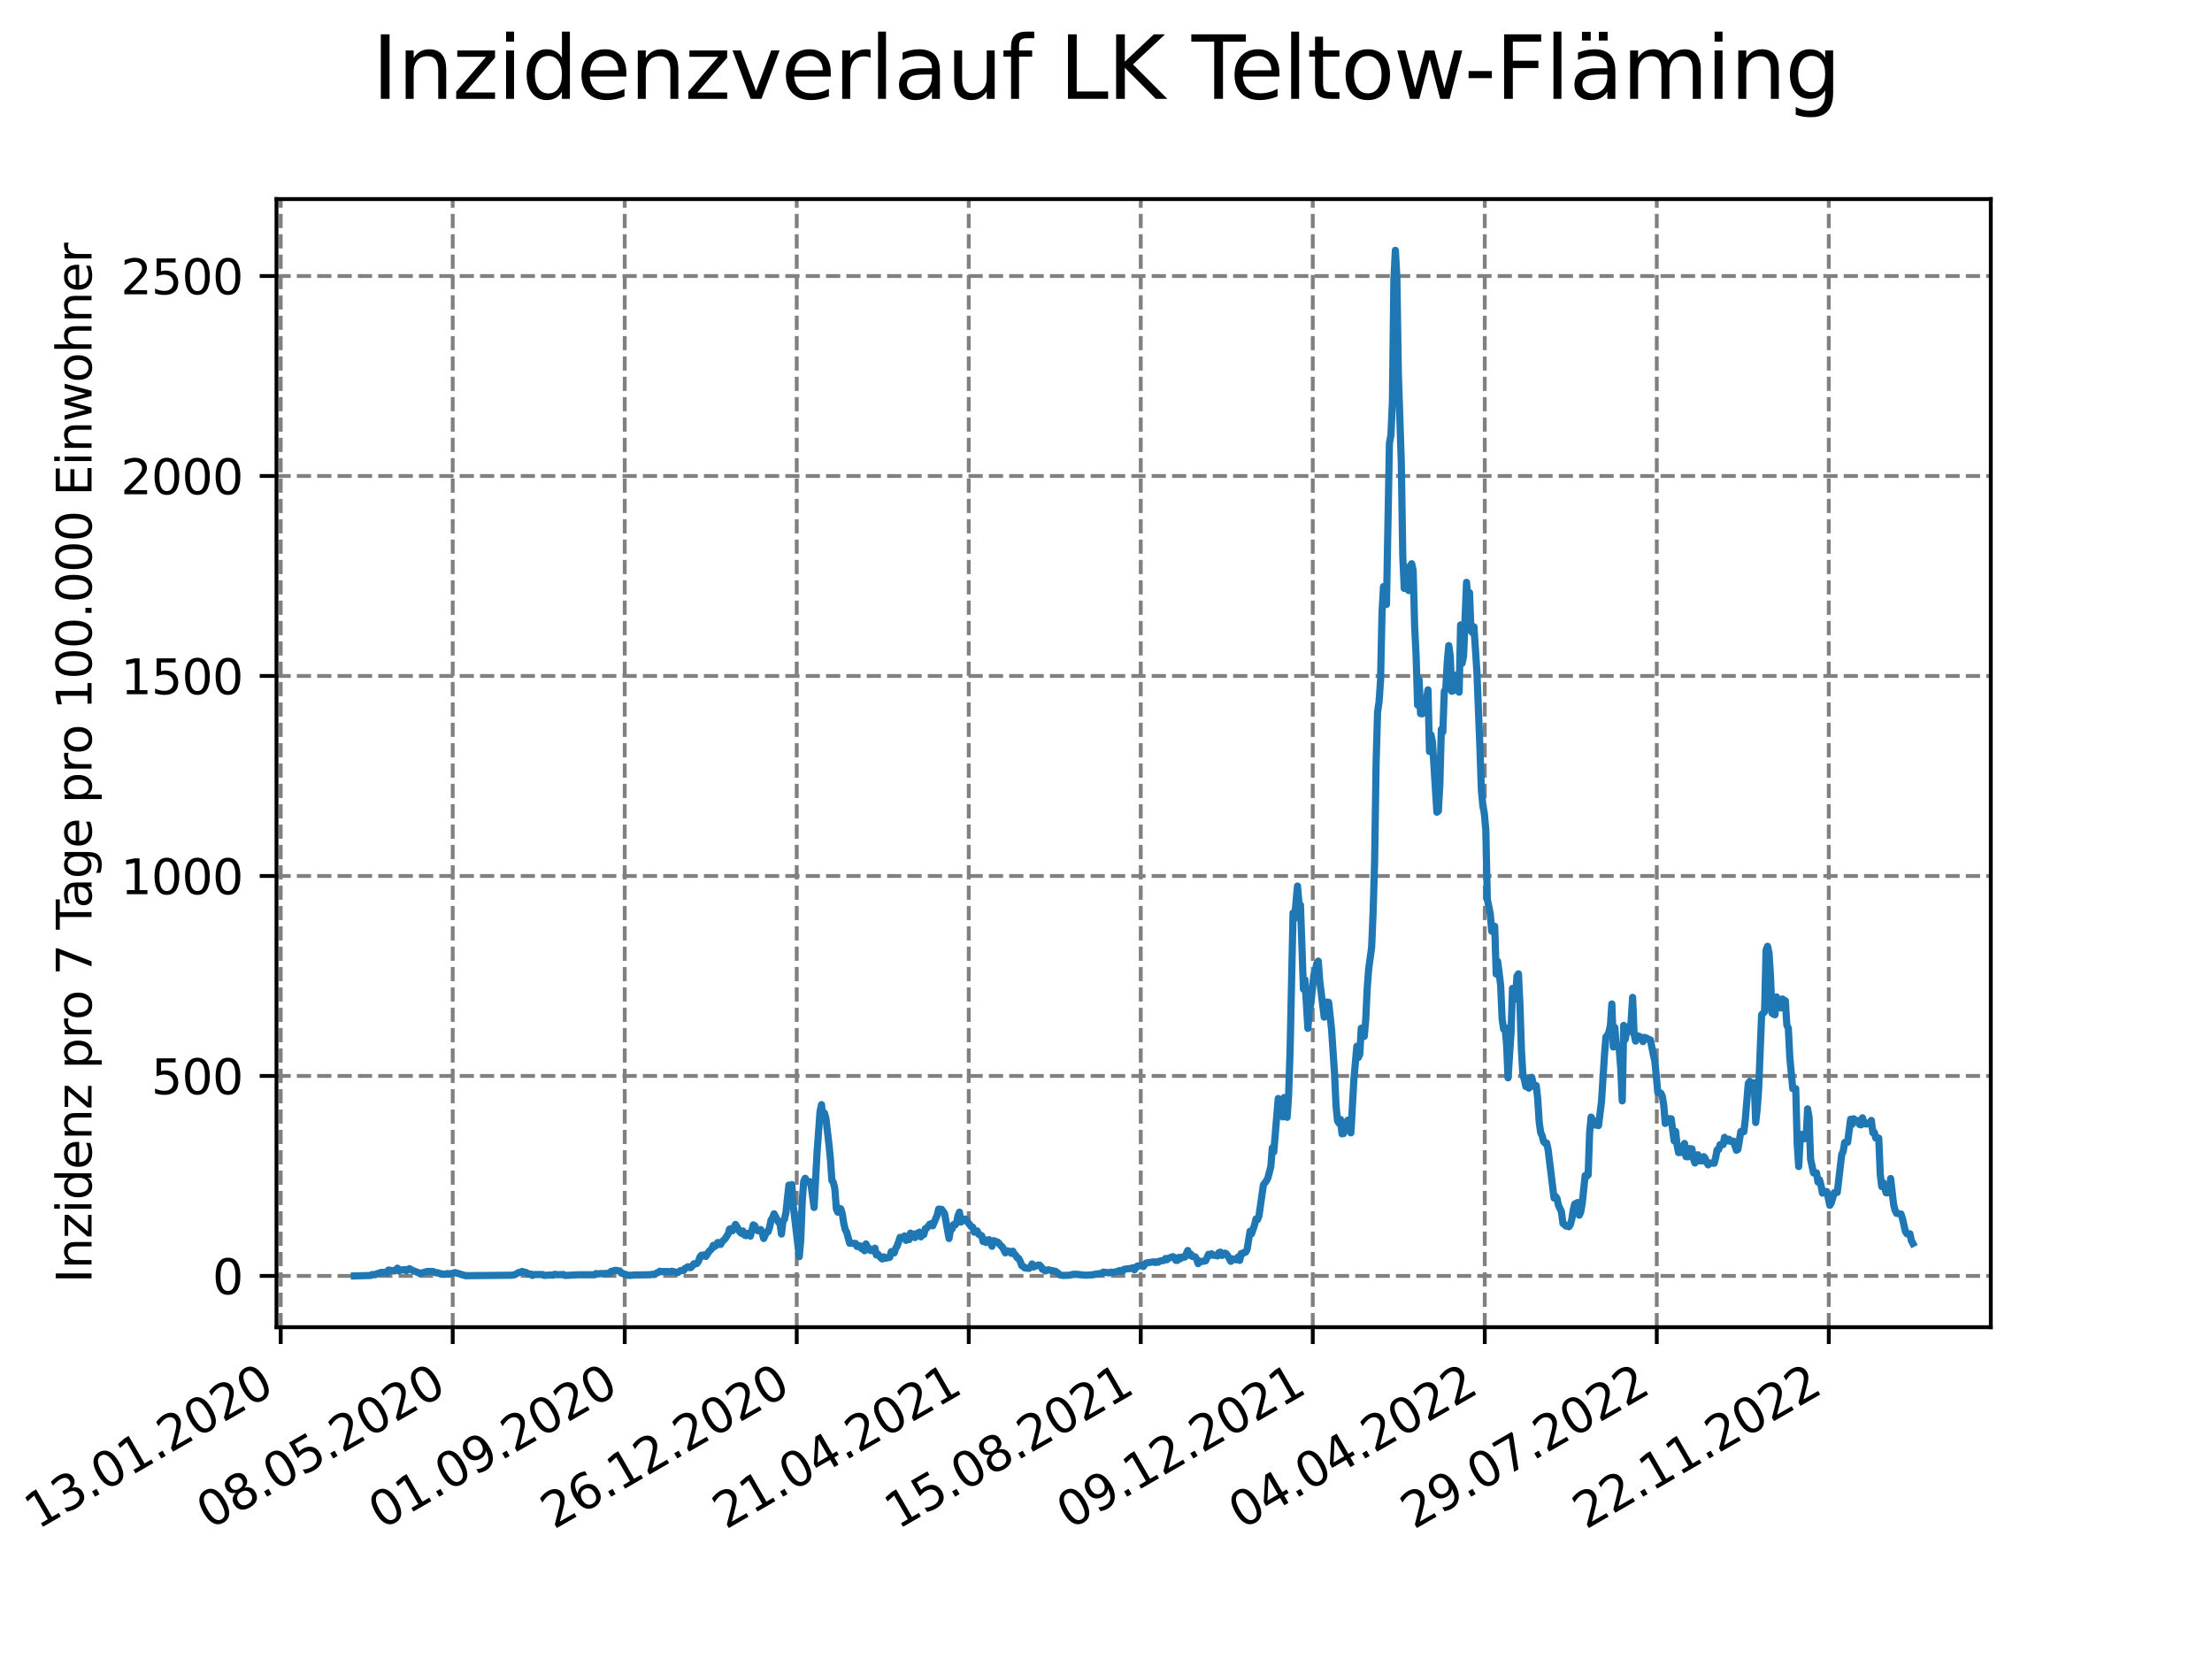 <?xml version="1.0" encoding="utf-8" standalone="no"?>
<!DOCTYPE svg PUBLIC "-//W3C//DTD SVG 1.1//EN"
  "http://www.w3.org/Graphics/SVG/1.1/DTD/svg11.dtd">
<svg xmlns:xlink="http://www.w3.org/1999/xlink" width="460.8pt" height="345.6pt" viewBox="0 0 460.8 345.6" xmlns="http://www.w3.org/2000/svg" version="1.1">
 <defs>
  <style type="text/css">*{stroke-linejoin: round; stroke-linecap: butt}</style>
 </defs>
 <g id="figure_1">
  <g id="patch_1">
   <path d="M 0 345.6 
L 460.8 345.6 
L 460.8 0 
L 0 0 
z
" style="fill: #ffffff"/>
  </g>
  <g id="axes_1">
   <g id="patch_2">
    <path d="M 57.6 276.48 
L 414.72 276.48 
L 414.72 41.472 
L 57.6 41.472 
z
" style="fill: #ffffff"/>
   </g>
   <g id="matplotlib.axis_1">
    <g id="xtick_1">
     <g id="line2d_1">
      <path d="M 58.478 276.48 
L 58.478 41.472 
" clip-path="url(#pd4a953b95e)" style="fill: none; stroke-dasharray: 2.96,1.28; stroke-dashoffset: 0; stroke: #808080; stroke-width: 0.8"/>
     </g>
     <g id="line2d_2">
      <defs>
       <path id="m2b154a0c43" d="M 0 0 
L 0 3.5 
" style="stroke: #000000; stroke-width: 0.8"/>
      </defs>
      <g>
       <use xlink:href="#m2b154a0c43" x="58.478" y="276.48" style="stroke: #000000; stroke-width: 0.8"/>
      </g>
     </g>
     <g id="text_1">
      <!-- 13.01.2020 -->
      <g transform="translate(7.853 318.689) rotate(-30) scale(0.1 -0.1)">
       <defs>
        <path id="DejaVuSans-31" d="M 794 531 
L 1825 531 
L 1825 4091 
L 703 3866 
L 703 4441 
L 1819 4666 
L 2450 4666 
L 2450 531 
L 3481 531 
L 3481 0 
L 794 0 
L 794 531 
z
" transform="scale(0.016)"/>
        <path id="DejaVuSans-33" d="M 2597 2516 
Q 3050 2419 3304 2112 
Q 3559 1806 3559 1356 
Q 3559 666 3084 287 
Q 2609 -91 1734 -91 
Q 1441 -91 1130 -33 
Q 819 25 488 141 
L 488 750 
Q 750 597 1062 519 
Q 1375 441 1716 441 
Q 2309 441 2620 675 
Q 2931 909 2931 1356 
Q 2931 1769 2642 2001 
Q 2353 2234 1838 2234 
L 1294 2234 
L 1294 2753 
L 1863 2753 
Q 2328 2753 2575 2939 
Q 2822 3125 2822 3475 
Q 2822 3834 2567 4026 
Q 2313 4219 1838 4219 
Q 1578 4219 1281 4162 
Q 984 4106 628 3988 
L 628 4550 
Q 988 4650 1302 4700 
Q 1616 4750 1894 4750 
Q 2613 4750 3031 4423 
Q 3450 4097 3450 3541 
Q 3450 3153 3228 2886 
Q 3006 2619 2597 2516 
z
" transform="scale(0.016)"/>
        <path id="DejaVuSans-2e" d="M 684 794 
L 1344 794 
L 1344 0 
L 684 0 
L 684 794 
z
" transform="scale(0.016)"/>
        <path id="DejaVuSans-30" d="M 2034 4250 
Q 1547 4250 1301 3770 
Q 1056 3291 1056 2328 
Q 1056 1369 1301 889 
Q 1547 409 2034 409 
Q 2525 409 2770 889 
Q 3016 1369 3016 2328 
Q 3016 3291 2770 3770 
Q 2525 4250 2034 4250 
z
M 2034 4750 
Q 2819 4750 3233 4129 
Q 3647 3509 3647 2328 
Q 3647 1150 3233 529 
Q 2819 -91 2034 -91 
Q 1250 -91 836 529 
Q 422 1150 422 2328 
Q 422 3509 836 4129 
Q 1250 4750 2034 4750 
z
" transform="scale(0.016)"/>
        <path id="DejaVuSans-32" d="M 1228 531 
L 3431 531 
L 3431 0 
L 469 0 
L 469 531 
Q 828 903 1448 1529 
Q 2069 2156 2228 2338 
Q 2531 2678 2651 2914 
Q 2772 3150 2772 3378 
Q 2772 3750 2511 3984 
Q 2250 4219 1831 4219 
Q 1534 4219 1204 4116 
Q 875 4013 500 3803 
L 500 4441 
Q 881 4594 1212 4672 
Q 1544 4750 1819 4750 
Q 2544 4750 2975 4387 
Q 3406 4025 3406 3419 
Q 3406 3131 3298 2873 
Q 3191 2616 2906 2266 
Q 2828 2175 2409 1742 
Q 1991 1309 1228 531 
z
" transform="scale(0.016)"/>
       </defs>
       <use xlink:href="#DejaVuSans-31"/>
       <use xlink:href="#DejaVuSans-33" x="63.623"/>
       <use xlink:href="#DejaVuSans-2e" x="127.246"/>
       <use xlink:href="#DejaVuSans-30" x="159.033"/>
       <use xlink:href="#DejaVuSans-31" x="222.656"/>
       <use xlink:href="#DejaVuSans-2e" x="286.279"/>
       <use xlink:href="#DejaVuSans-32" x="318.066"/>
       <use xlink:href="#DejaVuSans-30" x="381.689"/>
       <use xlink:href="#DejaVuSans-32" x="445.312"/>
       <use xlink:href="#DejaVuSans-30" x="508.936"/>
      </g>
     </g>
    </g>
    <g id="xtick_2">
     <g id="line2d_3">
      <path d="M 94.31 276.48 
L 94.31 41.472 
" clip-path="url(#pd4a953b95e)" style="fill: none; stroke-dasharray: 2.96,1.28; stroke-dashoffset: 0; stroke: #808080; stroke-width: 0.8"/>
     </g>
     <g id="line2d_4">
      <g>
       <use xlink:href="#m2b154a0c43" x="94.31" y="276.48" style="stroke: #000000; stroke-width: 0.8"/>
      </g>
     </g>
     <g id="text_2">
      <!-- 08.05.2020 -->
      <g transform="translate(43.685 318.689) rotate(-30) scale(0.1 -0.1)">
       <defs>
        <path id="DejaVuSans-38" d="M 2034 2216 
Q 1584 2216 1326 1975 
Q 1069 1734 1069 1313 
Q 1069 891 1326 650 
Q 1584 409 2034 409 
Q 2484 409 2743 651 
Q 3003 894 3003 1313 
Q 3003 1734 2745 1975 
Q 2488 2216 2034 2216 
z
M 1403 2484 
Q 997 2584 770 2862 
Q 544 3141 544 3541 
Q 544 4100 942 4425 
Q 1341 4750 2034 4750 
Q 2731 4750 3128 4425 
Q 3525 4100 3525 3541 
Q 3525 3141 3298 2862 
Q 3072 2584 2669 2484 
Q 3125 2378 3379 2068 
Q 3634 1759 3634 1313 
Q 3634 634 3220 271 
Q 2806 -91 2034 -91 
Q 1263 -91 848 271 
Q 434 634 434 1313 
Q 434 1759 690 2068 
Q 947 2378 1403 2484 
z
M 1172 3481 
Q 1172 3119 1398 2916 
Q 1625 2713 2034 2713 
Q 2441 2713 2670 2916 
Q 2900 3119 2900 3481 
Q 2900 3844 2670 4047 
Q 2441 4250 2034 4250 
Q 1625 4250 1398 4047 
Q 1172 3844 1172 3481 
z
" transform="scale(0.016)"/>
        <path id="DejaVuSans-35" d="M 691 4666 
L 3169 4666 
L 3169 4134 
L 1269 4134 
L 1269 2991 
Q 1406 3038 1543 3061 
Q 1681 3084 1819 3084 
Q 2600 3084 3056 2656 
Q 3513 2228 3513 1497 
Q 3513 744 3044 326 
Q 2575 -91 1722 -91 
Q 1428 -91 1123 -41 
Q 819 9 494 109 
L 494 744 
Q 775 591 1075 516 
Q 1375 441 1709 441 
Q 2250 441 2565 725 
Q 2881 1009 2881 1497 
Q 2881 1984 2565 2268 
Q 2250 2553 1709 2553 
Q 1456 2553 1204 2497 
Q 953 2441 691 2322 
L 691 4666 
z
" transform="scale(0.016)"/>
       </defs>
       <use xlink:href="#DejaVuSans-30"/>
       <use xlink:href="#DejaVuSans-38" x="63.623"/>
       <use xlink:href="#DejaVuSans-2e" x="127.246"/>
       <use xlink:href="#DejaVuSans-30" x="159.033"/>
       <use xlink:href="#DejaVuSans-35" x="222.656"/>
       <use xlink:href="#DejaVuSans-2e" x="286.279"/>
       <use xlink:href="#DejaVuSans-32" x="318.066"/>
       <use xlink:href="#DejaVuSans-30" x="381.689"/>
       <use xlink:href="#DejaVuSans-32" x="445.312"/>
       <use xlink:href="#DejaVuSans-30" x="508.936"/>
      </g>
     </g>
    </g>
    <g id="xtick_3">
     <g id="line2d_5">
      <path d="M 130.143 276.48 
L 130.143 41.472 
" clip-path="url(#pd4a953b95e)" style="fill: none; stroke-dasharray: 2.96,1.28; stroke-dashoffset: 0; stroke: #808080; stroke-width: 0.8"/>
     </g>
     <g id="line2d_6">
      <g>
       <use xlink:href="#m2b154a0c43" x="130.143" y="276.48" style="stroke: #000000; stroke-width: 0.8"/>
      </g>
     </g>
     <g id="text_3">
      <!-- 01.09.2020 -->
      <g transform="translate(79.518 318.689) rotate(-30) scale(0.1 -0.1)">
       <defs>
        <path id="DejaVuSans-39" d="M 703 97 
L 703 672 
Q 941 559 1184 500 
Q 1428 441 1663 441 
Q 2288 441 2617 861 
Q 2947 1281 2994 2138 
Q 2813 1869 2534 1725 
Q 2256 1581 1919 1581 
Q 1219 1581 811 2004 
Q 403 2428 403 3163 
Q 403 3881 828 4315 
Q 1253 4750 1959 4750 
Q 2769 4750 3195 4129 
Q 3622 3509 3622 2328 
Q 3622 1225 3098 567 
Q 2575 -91 1691 -91 
Q 1453 -91 1209 -44 
Q 966 3 703 97 
z
M 1959 2075 
Q 2384 2075 2632 2365 
Q 2881 2656 2881 3163 
Q 2881 3666 2632 3958 
Q 2384 4250 1959 4250 
Q 1534 4250 1286 3958 
Q 1038 3666 1038 3163 
Q 1038 2656 1286 2365 
Q 1534 2075 1959 2075 
z
" transform="scale(0.016)"/>
       </defs>
       <use xlink:href="#DejaVuSans-30"/>
       <use xlink:href="#DejaVuSans-31" x="63.623"/>
       <use xlink:href="#DejaVuSans-2e" x="127.246"/>
       <use xlink:href="#DejaVuSans-30" x="159.033"/>
       <use xlink:href="#DejaVuSans-39" x="222.656"/>
       <use xlink:href="#DejaVuSans-2e" x="286.279"/>
       <use xlink:href="#DejaVuSans-32" x="318.066"/>
       <use xlink:href="#DejaVuSans-30" x="381.689"/>
       <use xlink:href="#DejaVuSans-32" x="445.312"/>
       <use xlink:href="#DejaVuSans-30" x="508.936"/>
      </g>
     </g>
    </g>
    <g id="xtick_4">
     <g id="line2d_7">
      <path d="M 165.975 276.48 
L 165.975 41.472 
" clip-path="url(#pd4a953b95e)" style="fill: none; stroke-dasharray: 2.96,1.28; stroke-dashoffset: 0; stroke: #808080; stroke-width: 0.8"/>
     </g>
     <g id="line2d_8">
      <g>
       <use xlink:href="#m2b154a0c43" x="165.975" y="276.48" style="stroke: #000000; stroke-width: 0.8"/>
      </g>
     </g>
     <g id="text_4">
      <!-- 26.12.2020 -->
      <g transform="translate(115.35 318.689) rotate(-30) scale(0.1 -0.1)">
       <defs>
        <path id="DejaVuSans-36" d="M 2113 2584 
Q 1688 2584 1439 2293 
Q 1191 2003 1191 1497 
Q 1191 994 1439 701 
Q 1688 409 2113 409 
Q 2538 409 2786 701 
Q 3034 994 3034 1497 
Q 3034 2003 2786 2293 
Q 2538 2584 2113 2584 
z
M 3366 4563 
L 3366 3988 
Q 3128 4100 2886 4159 
Q 2644 4219 2406 4219 
Q 1781 4219 1451 3797 
Q 1122 3375 1075 2522 
Q 1259 2794 1537 2939 
Q 1816 3084 2150 3084 
Q 2853 3084 3261 2657 
Q 3669 2231 3669 1497 
Q 3669 778 3244 343 
Q 2819 -91 2113 -91 
Q 1303 -91 875 529 
Q 447 1150 447 2328 
Q 447 3434 972 4092 
Q 1497 4750 2381 4750 
Q 2619 4750 2861 4703 
Q 3103 4656 3366 4563 
z
" transform="scale(0.016)"/>
       </defs>
       <use xlink:href="#DejaVuSans-32"/>
       <use xlink:href="#DejaVuSans-36" x="63.623"/>
       <use xlink:href="#DejaVuSans-2e" x="127.246"/>
       <use xlink:href="#DejaVuSans-31" x="159.033"/>
       <use xlink:href="#DejaVuSans-32" x="222.656"/>
       <use xlink:href="#DejaVuSans-2e" x="286.279"/>
       <use xlink:href="#DejaVuSans-32" x="318.066"/>
       <use xlink:href="#DejaVuSans-30" x="381.689"/>
       <use xlink:href="#DejaVuSans-32" x="445.312"/>
       <use xlink:href="#DejaVuSans-30" x="508.936"/>
      </g>
     </g>
    </g>
    <g id="xtick_5">
     <g id="line2d_9">
      <path d="M 201.808 276.48 
L 201.808 41.472 
" clip-path="url(#pd4a953b95e)" style="fill: none; stroke-dasharray: 2.96,1.28; stroke-dashoffset: 0; stroke: #808080; stroke-width: 0.8"/>
     </g>
     <g id="line2d_10">
      <g>
       <use xlink:href="#m2b154a0c43" x="201.808" y="276.48" style="stroke: #000000; stroke-width: 0.8"/>
      </g>
     </g>
     <g id="text_5">
      <!-- 21.04.2021 -->
      <g transform="translate(151.182 318.689) rotate(-30) scale(0.1 -0.1)">
       <defs>
        <path id="DejaVuSans-34" d="M 2419 4116 
L 825 1625 
L 2419 1625 
L 2419 4116 
z
M 2253 4666 
L 3047 4666 
L 3047 1625 
L 3713 1625 
L 3713 1100 
L 3047 1100 
L 3047 0 
L 2419 0 
L 2419 1100 
L 313 1100 
L 313 1709 
L 2253 4666 
z
" transform="scale(0.016)"/>
       </defs>
       <use xlink:href="#DejaVuSans-32"/>
       <use xlink:href="#DejaVuSans-31" x="63.623"/>
       <use xlink:href="#DejaVuSans-2e" x="127.246"/>
       <use xlink:href="#DejaVuSans-30" x="159.033"/>
       <use xlink:href="#DejaVuSans-34" x="222.656"/>
       <use xlink:href="#DejaVuSans-2e" x="286.279"/>
       <use xlink:href="#DejaVuSans-32" x="318.066"/>
       <use xlink:href="#DejaVuSans-30" x="381.689"/>
       <use xlink:href="#DejaVuSans-32" x="445.312"/>
       <use xlink:href="#DejaVuSans-31" x="508.936"/>
      </g>
     </g>
    </g>
    <g id="xtick_6">
     <g id="line2d_11">
      <path d="M 237.64 276.48 
L 237.64 41.472 
" clip-path="url(#pd4a953b95e)" style="fill: none; stroke-dasharray: 2.96,1.28; stroke-dashoffset: 0; stroke: #808080; stroke-width: 0.8"/>
     </g>
     <g id="line2d_12">
      <g>
       <use xlink:href="#m2b154a0c43" x="237.64" y="276.48" style="stroke: #000000; stroke-width: 0.8"/>
      </g>
     </g>
     <g id="text_6">
      <!-- 15.08.2021 -->
      <g transform="translate(187.015 318.689) rotate(-30) scale(0.1 -0.1)">
       <use xlink:href="#DejaVuSans-31"/>
       <use xlink:href="#DejaVuSans-35" x="63.623"/>
       <use xlink:href="#DejaVuSans-2e" x="127.246"/>
       <use xlink:href="#DejaVuSans-30" x="159.033"/>
       <use xlink:href="#DejaVuSans-38" x="222.656"/>
       <use xlink:href="#DejaVuSans-2e" x="286.279"/>
       <use xlink:href="#DejaVuSans-32" x="318.066"/>
       <use xlink:href="#DejaVuSans-30" x="381.689"/>
       <use xlink:href="#DejaVuSans-32" x="445.312"/>
       <use xlink:href="#DejaVuSans-31" x="508.936"/>
      </g>
     </g>
    </g>
    <g id="xtick_7">
     <g id="line2d_13">
      <path d="M 273.473 276.48 
L 273.473 41.472 
" clip-path="url(#pd4a953b95e)" style="fill: none; stroke-dasharray: 2.96,1.28; stroke-dashoffset: 0; stroke: #808080; stroke-width: 0.8"/>
     </g>
     <g id="line2d_14">
      <g>
       <use xlink:href="#m2b154a0c43" x="273.473" y="276.48" style="stroke: #000000; stroke-width: 0.8"/>
      </g>
     </g>
     <g id="text_7">
      <!-- 09.12.2021 -->
      <g transform="translate(222.847 318.689) rotate(-30) scale(0.1 -0.1)">
       <use xlink:href="#DejaVuSans-30"/>
       <use xlink:href="#DejaVuSans-39" x="63.623"/>
       <use xlink:href="#DejaVuSans-2e" x="127.246"/>
       <use xlink:href="#DejaVuSans-31" x="159.033"/>
       <use xlink:href="#DejaVuSans-32" x="222.656"/>
       <use xlink:href="#DejaVuSans-2e" x="286.279"/>
       <use xlink:href="#DejaVuSans-32" x="318.066"/>
       <use xlink:href="#DejaVuSans-30" x="381.689"/>
       <use xlink:href="#DejaVuSans-32" x="445.312"/>
       <use xlink:href="#DejaVuSans-31" x="508.936"/>
      </g>
     </g>
    </g>
    <g id="xtick_8">
     <g id="line2d_15">
      <path d="M 309.305 276.48 
L 309.305 41.472 
" clip-path="url(#pd4a953b95e)" style="fill: none; stroke-dasharray: 2.96,1.28; stroke-dashoffset: 0; stroke: #808080; stroke-width: 0.8"/>
     </g>
     <g id="line2d_16">
      <g>
       <use xlink:href="#m2b154a0c43" x="309.305" y="276.48" style="stroke: #000000; stroke-width: 0.8"/>
      </g>
     </g>
     <g id="text_8">
      <!-- 04.04.2022 -->
      <g transform="translate(258.68 318.689) rotate(-30) scale(0.1 -0.1)">
       <use xlink:href="#DejaVuSans-30"/>
       <use xlink:href="#DejaVuSans-34" x="63.623"/>
       <use xlink:href="#DejaVuSans-2e" x="127.246"/>
       <use xlink:href="#DejaVuSans-30" x="159.033"/>
       <use xlink:href="#DejaVuSans-34" x="222.656"/>
       <use xlink:href="#DejaVuSans-2e" x="286.279"/>
       <use xlink:href="#DejaVuSans-32" x="318.066"/>
       <use xlink:href="#DejaVuSans-30" x="381.689"/>
       <use xlink:href="#DejaVuSans-32" x="445.312"/>
       <use xlink:href="#DejaVuSans-32" x="508.936"/>
      </g>
     </g>
    </g>
    <g id="xtick_9">
     <g id="line2d_17">
      <path d="M 345.138 276.48 
L 345.138 41.472 
" clip-path="url(#pd4a953b95e)" style="fill: none; stroke-dasharray: 2.96,1.28; stroke-dashoffset: 0; stroke: #808080; stroke-width: 0.8"/>
     </g>
     <g id="line2d_18">
      <g>
       <use xlink:href="#m2b154a0c43" x="345.138" y="276.48" style="stroke: #000000; stroke-width: 0.8"/>
      </g>
     </g>
     <g id="text_9">
      <!-- 29.07.2022 -->
      <g transform="translate(294.512 318.689) rotate(-30) scale(0.1 -0.1)">
       <defs>
        <path id="DejaVuSans-37" d="M 525 4666 
L 3525 4666 
L 3525 4397 
L 1831 0 
L 1172 0 
L 2766 4134 
L 525 4134 
L 525 4666 
z
" transform="scale(0.016)"/>
       </defs>
       <use xlink:href="#DejaVuSans-32"/>
       <use xlink:href="#DejaVuSans-39" x="63.623"/>
       <use xlink:href="#DejaVuSans-2e" x="127.246"/>
       <use xlink:href="#DejaVuSans-30" x="159.033"/>
       <use xlink:href="#DejaVuSans-37" x="222.656"/>
       <use xlink:href="#DejaVuSans-2e" x="286.279"/>
       <use xlink:href="#DejaVuSans-32" x="318.066"/>
       <use xlink:href="#DejaVuSans-30" x="381.689"/>
       <use xlink:href="#DejaVuSans-32" x="445.312"/>
       <use xlink:href="#DejaVuSans-32" x="508.936"/>
      </g>
     </g>
    </g>
    <g id="xtick_10">
     <g id="line2d_19">
      <path d="M 380.97 276.48 
L 380.97 41.472 
" clip-path="url(#pd4a953b95e)" style="fill: none; stroke-dasharray: 2.96,1.28; stroke-dashoffset: 0; stroke: #808080; stroke-width: 0.8"/>
     </g>
     <g id="line2d_20">
      <g>
       <use xlink:href="#m2b154a0c43" x="380.97" y="276.48" style="stroke: #000000; stroke-width: 0.8"/>
      </g>
     </g>
     <g id="text_10">
      <!-- 22.11.2022 -->
      <g transform="translate(330.345 318.689) rotate(-30) scale(0.1 -0.1)">
       <use xlink:href="#DejaVuSans-32"/>
       <use xlink:href="#DejaVuSans-32" x="63.623"/>
       <use xlink:href="#DejaVuSans-2e" x="127.246"/>
       <use xlink:href="#DejaVuSans-31" x="159.033"/>
       <use xlink:href="#DejaVuSans-31" x="222.656"/>
       <use xlink:href="#DejaVuSans-2e" x="286.279"/>
       <use xlink:href="#DejaVuSans-32" x="318.066"/>
       <use xlink:href="#DejaVuSans-30" x="381.689"/>
       <use xlink:href="#DejaVuSans-32" x="445.312"/>
       <use xlink:href="#DejaVuSans-32" x="508.936"/>
      </g>
     </g>
    </g>
   </g>
   <g id="matplotlib.axis_2">
    <g id="ytick_1">
     <g id="line2d_21">
      <path d="M 57.6 265.798 
L 414.72 265.798 
" clip-path="url(#pd4a953b95e)" style="fill: none; stroke-dasharray: 2.96,1.28; stroke-dashoffset: 0; stroke: #808080; stroke-width: 0.8"/>
     </g>
     <g id="line2d_22">
      <defs>
       <path id="mc820616e79" d="M 0 0 
L -3.5 0 
" style="stroke: #000000; stroke-width: 0.8"/>
      </defs>
      <g>
       <use xlink:href="#mc820616e79" x="57.6" y="265.798" style="stroke: #000000; stroke-width: 0.8"/>
      </g>
     </g>
     <g id="text_11">
      <!-- 0 -->
      <g transform="translate(44.237 269.597) scale(0.1 -0.1)">
       <use xlink:href="#DejaVuSans-30"/>
      </g>
     </g>
    </g>
    <g id="ytick_2">
     <g id="line2d_23">
      <path d="M 57.6 224.138 
L 414.72 224.138 
" clip-path="url(#pd4a953b95e)" style="fill: none; stroke-dasharray: 2.96,1.28; stroke-dashoffset: 0; stroke: #808080; stroke-width: 0.8"/>
     </g>
     <g id="line2d_24">
      <g>
       <use xlink:href="#mc820616e79" x="57.6" y="224.138" style="stroke: #000000; stroke-width: 0.8"/>
      </g>
     </g>
     <g id="text_12">
      <!-- 500 -->
      <g transform="translate(31.512 227.938) scale(0.1 -0.1)">
       <use xlink:href="#DejaVuSans-35"/>
       <use xlink:href="#DejaVuSans-30" x="63.623"/>
       <use xlink:href="#DejaVuSans-30" x="127.246"/>
      </g>
     </g>
    </g>
    <g id="ytick_3">
     <g id="line2d_25">
      <path d="M 57.6 182.479 
L 414.72 182.479 
" clip-path="url(#pd4a953b95e)" style="fill: none; stroke-dasharray: 2.96,1.28; stroke-dashoffset: 0; stroke: #808080; stroke-width: 0.8"/>
     </g>
     <g id="line2d_26">
      <g>
       <use xlink:href="#mc820616e79" x="57.6" y="182.479" style="stroke: #000000; stroke-width: 0.8"/>
      </g>
     </g>
     <g id="text_13">
      <!-- 1000 -->
      <g transform="translate(25.15 186.278) scale(0.1 -0.1)">
       <use xlink:href="#DejaVuSans-31"/>
       <use xlink:href="#DejaVuSans-30" x="63.623"/>
       <use xlink:href="#DejaVuSans-30" x="127.246"/>
       <use xlink:href="#DejaVuSans-30" x="190.869"/>
      </g>
     </g>
    </g>
    <g id="ytick_4">
     <g id="line2d_27">
      <path d="M 57.6 140.819 
L 414.72 140.819 
" clip-path="url(#pd4a953b95e)" style="fill: none; stroke-dasharray: 2.96,1.28; stroke-dashoffset: 0; stroke: #808080; stroke-width: 0.8"/>
     </g>
     <g id="line2d_28">
      <g>
       <use xlink:href="#mc820616e79" x="57.6" y="140.819" style="stroke: #000000; stroke-width: 0.8"/>
      </g>
     </g>
     <g id="text_14">
      <!-- 1500 -->
      <g transform="translate(25.15 144.618) scale(0.1 -0.1)">
       <use xlink:href="#DejaVuSans-31"/>
       <use xlink:href="#DejaVuSans-35" x="63.623"/>
       <use xlink:href="#DejaVuSans-30" x="127.246"/>
       <use xlink:href="#DejaVuSans-30" x="190.869"/>
      </g>
     </g>
    </g>
    <g id="ytick_5">
     <g id="line2d_29">
      <path d="M 57.6 99.16 
L 414.72 99.16 
" clip-path="url(#pd4a953b95e)" style="fill: none; stroke-dasharray: 2.96,1.28; stroke-dashoffset: 0; stroke: #808080; stroke-width: 0.8"/>
     </g>
     <g id="line2d_30">
      <g>
       <use xlink:href="#mc820616e79" x="57.6" y="99.16" style="stroke: #000000; stroke-width: 0.8"/>
      </g>
     </g>
     <g id="text_15">
      <!-- 2000 -->
      <g transform="translate(25.15 102.959) scale(0.1 -0.1)">
       <use xlink:href="#DejaVuSans-32"/>
       <use xlink:href="#DejaVuSans-30" x="63.623"/>
       <use xlink:href="#DejaVuSans-30" x="127.246"/>
       <use xlink:href="#DejaVuSans-30" x="190.869"/>
      </g>
     </g>
    </g>
    <g id="ytick_6">
     <g id="line2d_31">
      <path d="M 57.6 57.5 
L 414.72 57.5 
" clip-path="url(#pd4a953b95e)" style="fill: none; stroke-dasharray: 2.96,1.28; stroke-dashoffset: 0; stroke: #808080; stroke-width: 0.8"/>
     </g>
     <g id="line2d_32">
      <g>
       <use xlink:href="#mc820616e79" x="57.6" y="57.5" style="stroke: #000000; stroke-width: 0.8"/>
      </g>
     </g>
     <g id="text_16">
      <!-- 2500 -->
      <g transform="translate(25.15 61.299) scale(0.1 -0.1)">
       <use xlink:href="#DejaVuSans-32"/>
       <use xlink:href="#DejaVuSans-35" x="63.623"/>
       <use xlink:href="#DejaVuSans-30" x="127.246"/>
       <use xlink:href="#DejaVuSans-30" x="190.869"/>
      </g>
     </g>
    </g>
    <g id="text_17">
     <!-- Inzidenz pro 7 Tage pro 100.000 Einwohner -->
     <g transform="translate(19.07 267.301) rotate(-90) scale(0.1 -0.1)">
      <defs>
       <path id="DejaVuSans-49" d="M 628 4666 
L 1259 4666 
L 1259 0 
L 628 0 
L 628 4666 
z
" transform="scale(0.016)"/>
       <path id="DejaVuSans-6e" d="M 3513 2113 
L 3513 0 
L 2938 0 
L 2938 2094 
Q 2938 2591 2744 2837 
Q 2550 3084 2163 3084 
Q 1697 3084 1428 2787 
Q 1159 2491 1159 1978 
L 1159 0 
L 581 0 
L 581 3500 
L 1159 3500 
L 1159 2956 
Q 1366 3272 1645 3428 
Q 1925 3584 2291 3584 
Q 2894 3584 3203 3211 
Q 3513 2838 3513 2113 
z
" transform="scale(0.016)"/>
       <path id="DejaVuSans-7a" d="M 353 3500 
L 3084 3500 
L 3084 2975 
L 922 459 
L 3084 459 
L 3084 0 
L 275 0 
L 275 525 
L 2438 3041 
L 353 3041 
L 353 3500 
z
" transform="scale(0.016)"/>
       <path id="DejaVuSans-69" d="M 603 3500 
L 1178 3500 
L 1178 0 
L 603 0 
L 603 3500 
z
M 603 4863 
L 1178 4863 
L 1178 4134 
L 603 4134 
L 603 4863 
z
" transform="scale(0.016)"/>
       <path id="DejaVuSans-64" d="M 2906 2969 
L 2906 4863 
L 3481 4863 
L 3481 0 
L 2906 0 
L 2906 525 
Q 2725 213 2448 61 
Q 2172 -91 1784 -91 
Q 1150 -91 751 415 
Q 353 922 353 1747 
Q 353 2572 751 3078 
Q 1150 3584 1784 3584 
Q 2172 3584 2448 3432 
Q 2725 3281 2906 2969 
z
M 947 1747 
Q 947 1113 1208 752 
Q 1469 391 1925 391 
Q 2381 391 2643 752 
Q 2906 1113 2906 1747 
Q 2906 2381 2643 2742 
Q 2381 3103 1925 3103 
Q 1469 3103 1208 2742 
Q 947 2381 947 1747 
z
" transform="scale(0.016)"/>
       <path id="DejaVuSans-65" d="M 3597 1894 
L 3597 1613 
L 953 1613 
Q 991 1019 1311 708 
Q 1631 397 2203 397 
Q 2534 397 2845 478 
Q 3156 559 3463 722 
L 3463 178 
Q 3153 47 2828 -22 
Q 2503 -91 2169 -91 
Q 1331 -91 842 396 
Q 353 884 353 1716 
Q 353 2575 817 3079 
Q 1281 3584 2069 3584 
Q 2775 3584 3186 3129 
Q 3597 2675 3597 1894 
z
M 3022 2063 
Q 3016 2534 2758 2815 
Q 2500 3097 2075 3097 
Q 1594 3097 1305 2825 
Q 1016 2553 972 2059 
L 3022 2063 
z
" transform="scale(0.016)"/>
       <path id="DejaVuSans-20" transform="scale(0.016)"/>
       <path id="DejaVuSans-70" d="M 1159 525 
L 1159 -1331 
L 581 -1331 
L 581 3500 
L 1159 3500 
L 1159 2969 
Q 1341 3281 1617 3432 
Q 1894 3584 2278 3584 
Q 2916 3584 3314 3078 
Q 3713 2572 3713 1747 
Q 3713 922 3314 415 
Q 2916 -91 2278 -91 
Q 1894 -91 1617 61 
Q 1341 213 1159 525 
z
M 3116 1747 
Q 3116 2381 2855 2742 
Q 2594 3103 2138 3103 
Q 1681 3103 1420 2742 
Q 1159 2381 1159 1747 
Q 1159 1113 1420 752 
Q 1681 391 2138 391 
Q 2594 391 2855 752 
Q 3116 1113 3116 1747 
z
" transform="scale(0.016)"/>
       <path id="DejaVuSans-72" d="M 2631 2963 
Q 2534 3019 2420 3045 
Q 2306 3072 2169 3072 
Q 1681 3072 1420 2755 
Q 1159 2438 1159 1844 
L 1159 0 
L 581 0 
L 581 3500 
L 1159 3500 
L 1159 2956 
Q 1341 3275 1631 3429 
Q 1922 3584 2338 3584 
Q 2397 3584 2469 3576 
Q 2541 3569 2628 3553 
L 2631 2963 
z
" transform="scale(0.016)"/>
       <path id="DejaVuSans-6f" d="M 1959 3097 
Q 1497 3097 1228 2736 
Q 959 2375 959 1747 
Q 959 1119 1226 758 
Q 1494 397 1959 397 
Q 2419 397 2687 759 
Q 2956 1122 2956 1747 
Q 2956 2369 2687 2733 
Q 2419 3097 1959 3097 
z
M 1959 3584 
Q 2709 3584 3137 3096 
Q 3566 2609 3566 1747 
Q 3566 888 3137 398 
Q 2709 -91 1959 -91 
Q 1206 -91 779 398 
Q 353 888 353 1747 
Q 353 2609 779 3096 
Q 1206 3584 1959 3584 
z
" transform="scale(0.016)"/>
       <path id="DejaVuSans-54" d="M -19 4666 
L 3928 4666 
L 3928 4134 
L 2272 4134 
L 2272 0 
L 1638 0 
L 1638 4134 
L -19 4134 
L -19 4666 
z
" transform="scale(0.016)"/>
       <path id="DejaVuSans-61" d="M 2194 1759 
Q 1497 1759 1228 1600 
Q 959 1441 959 1056 
Q 959 750 1161 570 
Q 1363 391 1709 391 
Q 2188 391 2477 730 
Q 2766 1069 2766 1631 
L 2766 1759 
L 2194 1759 
z
M 3341 1997 
L 3341 0 
L 2766 0 
L 2766 531 
Q 2569 213 2275 61 
Q 1981 -91 1556 -91 
Q 1019 -91 701 211 
Q 384 513 384 1019 
Q 384 1609 779 1909 
Q 1175 2209 1959 2209 
L 2766 2209 
L 2766 2266 
Q 2766 2663 2505 2880 
Q 2244 3097 1772 3097 
Q 1472 3097 1187 3025 
Q 903 2953 641 2809 
L 641 3341 
Q 956 3463 1253 3523 
Q 1550 3584 1831 3584 
Q 2591 3584 2966 3190 
Q 3341 2797 3341 1997 
z
" transform="scale(0.016)"/>
       <path id="DejaVuSans-67" d="M 2906 1791 
Q 2906 2416 2648 2759 
Q 2391 3103 1925 3103 
Q 1463 3103 1205 2759 
Q 947 2416 947 1791 
Q 947 1169 1205 825 
Q 1463 481 1925 481 
Q 2391 481 2648 825 
Q 2906 1169 2906 1791 
z
M 3481 434 
Q 3481 -459 3084 -895 
Q 2688 -1331 1869 -1331 
Q 1566 -1331 1297 -1286 
Q 1028 -1241 775 -1147 
L 775 -588 
Q 1028 -725 1275 -790 
Q 1522 -856 1778 -856 
Q 2344 -856 2625 -561 
Q 2906 -266 2906 331 
L 2906 616 
Q 2728 306 2450 153 
Q 2172 0 1784 0 
Q 1141 0 747 490 
Q 353 981 353 1791 
Q 353 2603 747 3093 
Q 1141 3584 1784 3584 
Q 2172 3584 2450 3431 
Q 2728 3278 2906 2969 
L 2906 3500 
L 3481 3500 
L 3481 434 
z
" transform="scale(0.016)"/>
       <path id="DejaVuSans-45" d="M 628 4666 
L 3578 4666 
L 3578 4134 
L 1259 4134 
L 1259 2753 
L 3481 2753 
L 3481 2222 
L 1259 2222 
L 1259 531 
L 3634 531 
L 3634 0 
L 628 0 
L 628 4666 
z
" transform="scale(0.016)"/>
       <path id="DejaVuSans-77" d="M 269 3500 
L 844 3500 
L 1563 769 
L 2278 3500 
L 2956 3500 
L 3675 769 
L 4391 3500 
L 4966 3500 
L 4050 0 
L 3372 0 
L 2619 2869 
L 1863 0 
L 1184 0 
L 269 3500 
z
" transform="scale(0.016)"/>
       <path id="DejaVuSans-68" d="M 3513 2113 
L 3513 0 
L 2938 0 
L 2938 2094 
Q 2938 2591 2744 2837 
Q 2550 3084 2163 3084 
Q 1697 3084 1428 2787 
Q 1159 2491 1159 1978 
L 1159 0 
L 581 0 
L 581 4863 
L 1159 4863 
L 1159 2956 
Q 1366 3272 1645 3428 
Q 1925 3584 2291 3584 
Q 2894 3584 3203 3211 
Q 3513 2838 3513 2113 
z
" transform="scale(0.016)"/>
      </defs>
      <use xlink:href="#DejaVuSans-49"/>
      <use xlink:href="#DejaVuSans-6e" x="29.492"/>
      <use xlink:href="#DejaVuSans-7a" x="92.871"/>
      <use xlink:href="#DejaVuSans-69" x="145.361"/>
      <use xlink:href="#DejaVuSans-64" x="173.145"/>
      <use xlink:href="#DejaVuSans-65" x="236.621"/>
      <use xlink:href="#DejaVuSans-6e" x="298.145"/>
      <use xlink:href="#DejaVuSans-7a" x="361.523"/>
      <use xlink:href="#DejaVuSans-20" x="414.014"/>
      <use xlink:href="#DejaVuSans-70" x="445.801"/>
      <use xlink:href="#DejaVuSans-72" x="509.277"/>
      <use xlink:href="#DejaVuSans-6f" x="548.141"/>
      <use xlink:href="#DejaVuSans-20" x="609.322"/>
      <use xlink:href="#DejaVuSans-37" x="641.109"/>
      <use xlink:href="#DejaVuSans-20" x="704.732"/>
      <use xlink:href="#DejaVuSans-54" x="736.52"/>
      <use xlink:href="#DejaVuSans-61" x="781.104"/>
      <use xlink:href="#DejaVuSans-67" x="842.383"/>
      <use xlink:href="#DejaVuSans-65" x="905.859"/>
      <use xlink:href="#DejaVuSans-20" x="967.383"/>
      <use xlink:href="#DejaVuSans-70" x="999.17"/>
      <use xlink:href="#DejaVuSans-72" x="1062.646"/>
      <use xlink:href="#DejaVuSans-6f" x="1101.51"/>
      <use xlink:href="#DejaVuSans-20" x="1162.691"/>
      <use xlink:href="#DejaVuSans-31" x="1194.479"/>
      <use xlink:href="#DejaVuSans-30" x="1258.102"/>
      <use xlink:href="#DejaVuSans-30" x="1321.725"/>
      <use xlink:href="#DejaVuSans-2e" x="1385.348"/>
      <use xlink:href="#DejaVuSans-30" x="1417.135"/>
      <use xlink:href="#DejaVuSans-30" x="1480.758"/>
      <use xlink:href="#DejaVuSans-30" x="1544.381"/>
      <use xlink:href="#DejaVuSans-20" x="1608.004"/>
      <use xlink:href="#DejaVuSans-45" x="1639.791"/>
      <use xlink:href="#DejaVuSans-69" x="1702.975"/>
      <use xlink:href="#DejaVuSans-6e" x="1730.758"/>
      <use xlink:href="#DejaVuSans-77" x="1794.137"/>
      <use xlink:href="#DejaVuSans-6f" x="1875.924"/>
      <use xlink:href="#DejaVuSans-68" x="1937.105"/>
      <use xlink:href="#DejaVuSans-6e" x="2000.484"/>
      <use xlink:href="#DejaVuSans-65" x="2063.863"/>
      <use xlink:href="#DejaVuSans-72" x="2125.387"/>
     </g>
    </g>
   </g>
   <g id="line2d_33">
    <path d="M 73.833 265.798 
L 77.231 265.7 
L 77.54 265.504 
L 78.157 265.553 
L 78.466 265.357 
L 79.084 265.21 
L 79.393 265.063 
L 79.702 265.112 
L 80.32 265.014 
L 80.629 265.21 
L 80.937 264.573 
L 82.173 264.769 
L 82.791 264.18 
L 83.1 264.769 
L 83.409 264.524 
L 83.718 264.573 
L 84.335 264.474 
L 84.644 264.72 
L 85.262 264.278 
L 85.88 264.622 
L 87.115 265.112 
L 87.424 265.259 
L 88.351 265.063 
L 88.969 264.867 
L 90.204 264.867 
L 90.822 265.161 
L 91.131 265.112 
L 91.44 265.259 
L 92.058 265.357 
L 92.367 265.455 
L 93.293 265.308 
L 93.602 265.406 
L 94.838 265.112 
L 97 265.749 
L 106.576 265.651 
L 107.194 265.553 
L 108.121 265.063 
L 108.43 265.063 
L 108.738 264.867 
L 109.665 265.112 
L 109.974 265.406 
L 110.592 265.406 
L 110.901 265.7 
L 111.21 265.504 
L 111.828 265.504 
L 113.063 265.504 
L 113.372 265.7 
L 114.608 265.602 
L 115.225 265.651 
L 115.534 265.455 
L 116.152 265.553 
L 117.388 265.504 
L 117.697 265.7 
L 119.55 265.602 
L 120.477 265.553 
L 123.875 265.553 
L 124.184 265.308 
L 124.492 265.406 
L 125.11 265.308 
L 125.728 265.308 
L 126.964 265.259 
L 127.273 264.867 
L 128.199 264.622 
L 129.126 264.769 
L 129.435 265.21 
L 130.979 265.7 
L 132.215 265.602 
L 135.304 265.553 
L 135.922 265.455 
L 136.231 265.504 
L 136.848 265.161 
L 137.157 265.063 
L 137.466 264.818 
L 137.775 264.916 
L 138.393 264.867 
L 138.702 264.965 
L 139.011 264.867 
L 139.629 264.965 
L 139.937 264.818 
L 141.173 265.112 
L 141.791 264.671 
L 142.409 264.671 
L 142.718 264.229 
L 143.335 263.886 
L 143.644 264.082 
L 143.953 264.033 
L 144.571 263.249 
L 144.88 263.298 
L 145.189 263.2 
L 145.498 262.759 
L 145.807 261.877 
L 146.115 261.485 
L 146.424 261.681 
L 146.733 261.387 
L 147.042 261.73 
L 147.66 260.75 
L 148.278 260.112 
L 148.587 259.426 
L 148.896 259.671 
L 149.204 259.377 
L 149.513 258.838 
L 149.822 259.23 
L 150.131 259.23 
L 150.44 258.642 
L 151.058 258.054 
L 151.676 257.074 
L 151.985 256.044 
L 152.293 255.946 
L 152.602 256.387 
L 153.22 255.064 
L 153.838 256.093 
L 154.147 256.682 
L 154.456 256.927 
L 154.765 256.437 
L 155.074 257.27 
L 155.382 257.417 
L 155.691 256.927 
L 156.309 257.515 
L 156.927 255.162 
L 157.236 255.358 
L 157.545 256.044 
L 157.854 256.387 
L 158.471 256.142 
L 158.78 256.878 
L 159.089 258.005 
L 159.707 256.633 
L 160.016 256.584 
L 160.325 255.603 
L 160.634 254.133 
L 160.943 253.692 
L 161.252 252.859 
L 162.178 254.623 
L 162.487 254.868 
L 162.796 257.074 
L 163.105 254.329 
L 163.414 253.986 
L 163.723 252.614 
L 164.341 246.879 
L 164.65 247.369 
L 164.958 246.781 
L 165.267 251.388 
L 166.503 261.779 
L 166.812 258.299 
L 167.121 250.212 
L 167.43 246.095 
L 167.739 245.458 
L 168.047 246.193 
L 168.665 246.144 
L 168.974 246.977 
L 169.592 251.535 
L 170.21 240.017 
L 170.828 231.587 
L 171.136 230.117 
L 171.445 232.96 
L 171.754 231.881 
L 172.063 233.058 
L 172.681 238.351 
L 172.99 241.488 
L 173.299 245.899 
L 173.608 246.34 
L 173.917 247.663 
L 174.225 251.829 
L 174.534 252.516 
L 174.843 251.731 
L 175.152 251.829 
L 175.461 252.81 
L 175.77 254.868 
L 176.079 256.142 
L 176.388 256.731 
L 177.006 258.985 
L 178.241 259.034 
L 178.55 259.671 
L 178.859 259.524 
L 179.168 259.524 
L 179.477 260.112 
L 179.786 259.769 
L 180.095 260.554 
L 180.403 259.132 
L 180.712 259.867 
L 181.021 260.014 
L 181.33 260.505 
L 181.639 260.357 
L 181.948 260.603 
L 182.257 260.014 
L 182.566 261.436 
L 182.875 261.24 
L 183.492 262.024 
L 183.801 262.269 
L 184.11 261.828 
L 184.419 262.122 
L 185.346 261.926 
L 185.655 260.75 
L 185.964 260.75 
L 186.273 260.995 
L 186.581 260.063 
L 186.89 259.573 
L 187.508 257.76 
L 187.817 257.907 
L 188.126 257.907 
L 188.435 257.466 
L 188.744 258.397 
L 189.053 257.76 
L 189.362 258.25 
L 189.67 256.878 
L 189.979 257.27 
L 190.288 257.074 
L 190.597 257.809 
L 190.906 256.976 
L 191.215 257.172 
L 191.524 256.682 
L 191.833 257.662 
L 192.142 256.976 
L 192.451 257.172 
L 192.759 255.946 
L 193.068 255.848 
L 193.686 255.015 
L 193.995 254.917 
L 194.304 255.358 
L 195.231 253.153 
L 195.54 251.878 
L 196.157 251.927 
L 196.775 252.81 
L 197.702 258.005 
L 198.011 256.142 
L 198.32 256.044 
L 198.629 255.113 
L 198.937 255.211 
L 199.246 254.819 
L 199.555 253.349 
L 199.864 252.516 
L 200.173 254.574 
L 201.1 253.937 
L 202.335 255.554 
L 202.644 255.652 
L 202.953 256.682 
L 203.262 256.387 
L 203.571 256.437 
L 203.88 257.123 
L 204.498 257.417 
L 204.807 258.642 
L 205.115 258.201 
L 205.424 258.838 
L 205.733 258.691 
L 206.042 258.25 
L 206.66 259.622 
L 206.969 258.446 
L 207.896 258.789 
L 208.513 259.524 
L 208.822 259.769 
L 209.44 260.995 
L 209.749 260.554 
L 210.367 260.701 
L 210.676 261.093 
L 210.985 260.652 
L 211.294 261.24 
L 211.602 261.485 
L 211.911 262.024 
L 212.22 262.171 
L 212.529 262.759 
L 212.838 263.641 
L 213.147 263.788 
L 213.456 264.131 
L 214.383 264.229 
L 214.691 263.886 
L 215 263.298 
L 215.309 263.935 
L 216.236 263.543 
L 216.545 263.543 
L 216.854 263.837 
L 217.163 264.425 
L 217.472 264.425 
L 217.78 264.769 
L 218.398 264.524 
L 219.943 264.867 
L 220.869 265.602 
L 221.487 265.7 
L 222.723 265.651 
L 223.65 265.455 
L 224.267 265.455 
L 226.121 265.651 
L 227.665 265.553 
L 228.283 265.406 
L 229.21 265.308 
L 229.519 265.259 
L 229.828 265.014 
L 231.063 265.161 
L 231.372 265.014 
L 231.99 265.063 
L 232.917 264.818 
L 233.225 264.671 
L 233.534 264.818 
L 233.843 264.818 
L 234.152 264.425 
L 234.77 264.327 
L 235.697 264.229 
L 236.006 264.082 
L 236.314 264.524 
L 236.932 263.739 
L 237.241 263.739 
L 237.55 263.592 
L 238.168 263.837 
L 238.477 263.347 
L 238.786 263.102 
L 240.33 262.857 
L 240.639 263.004 
L 240.948 262.857 
L 241.257 262.955 
L 241.566 262.71 
L 242.492 262.563 
L 242.801 262.171 
L 243.11 262.416 
L 243.419 262.122 
L 244.346 261.779 
L 244.655 261.975 
L 244.964 262.563 
L 245.273 262.563 
L 245.581 261.926 
L 245.89 262.22 
L 246.199 261.877 
L 246.817 261.877 
L 247.435 260.505 
L 247.744 261.485 
L 248.053 261.24 
L 248.362 261.73 
L 248.979 261.828 
L 249.288 262.318 
L 249.597 263.249 
L 249.906 262.71 
L 250.215 262.808 
L 251.142 262.661 
L 251.759 261.289 
L 252.068 261.534 
L 252.377 261.191 
L 252.686 261.436 
L 252.995 261.534 
L 253.304 261.485 
L 253.613 261.632 
L 253.922 260.946 
L 254.231 260.848 
L 254.54 261.534 
L 254.848 261.191 
L 255.157 261.044 
L 255.466 261.191 
L 255.775 261.632 
L 256.393 262.759 
L 256.702 262.22 
L 257.32 262.416 
L 257.629 262.416 
L 257.937 261.828 
L 258.246 262.563 
L 258.555 261.142 
L 258.864 261.191 
L 259.173 260.897 
L 259.482 260.848 
L 259.791 260.308 
L 260.409 256.486 
L 260.718 257.025 
L 261.335 255.211 
L 261.644 253.937 
L 261.953 254.084 
L 262.262 253.3 
L 263.189 246.83 
L 263.807 245.997 
L 264.116 245.409 
L 264.733 243.056 
L 265.042 239.135 
L 265.351 239.968 
L 266.278 228.843 
L 266.587 229.186 
L 266.896 230.068 
L 267.205 232.666 
L 267.513 228.647 
L 267.822 230.117 
L 268.131 232.764 
L 268.44 228.157 
L 268.749 218.844 
L 269.367 190.172 
L 269.676 191.348 
L 270.294 184.585 
L 270.602 188.212 
L 270.911 188.555 
L 271.529 206.052 
L 271.838 204.092 
L 272.456 214.237 
L 272.765 210.414 
L 273.074 209.091 
L 273.691 203.209 
L 274 202.278 
L 274.309 200.71 
L 274.618 200.22 
L 274.927 204.337 
L 275.854 211.885 
L 276.163 211.59 
L 276.472 208.748 
L 276.78 208.797 
L 277.398 214.531 
L 278.016 223.745 
L 278.325 230.411 
L 278.634 233.499 
L 278.943 233.989 
L 279.252 233.205 
L 279.561 236.195 
L 279.869 236.146 
L 280.178 234.577 
L 280.487 233.744 
L 280.796 233.352 
L 281.414 235.998 
L 282.032 225.02 
L 282.65 217.962 
L 282.958 220.315 
L 283.267 219.628 
L 283.576 214.188 
L 283.885 215.756 
L 284.194 215.904 
L 284.503 212.522 
L 284.812 205.905 
L 285.121 201.837 
L 285.739 197.328 
L 286.047 189.927 
L 286.356 179.684 
L 286.665 159.05 
L 286.974 148.316 
L 287.283 146.208 
L 287.592 141.797 
L 287.901 127.633 
L 288.21 122.192 
L 288.519 122.634 
L 288.828 125.917 
L 289.445 92.295 
L 289.754 90.678 
L 290.063 83.816 
L 290.372 58.281 
L 290.681 52.154 
L 290.99 57.742 
L 291.299 77.689 
L 291.917 96.363 
L 292.225 115.919 
L 292.534 122.585 
L 292.843 121.604 
L 293.152 119.399 
L 293.461 123.026 
L 293.77 117.879 
L 294.079 117.438 
L 294.388 118.811 
L 294.697 130.524 
L 295.006 136.749 
L 295.314 146.895 
L 295.623 141.601 
L 295.932 148.659 
L 296.241 148.708 
L 296.55 146.895 
L 296.859 145.914 
L 297.168 145.571 
L 297.477 143.709 
L 297.786 156.55 
L 298.095 153.07 
L 298.403 154.54 
L 299.33 169.195 
L 299.639 168.95 
L 299.948 163.314 
L 300.257 151.943 
L 300.566 152.482 
L 300.875 144.003 
L 301.184 143.562 
L 301.492 137.876 
L 301.801 134.494 
L 302.11 136.651 
L 302.419 144.003 
L 302.728 143.905 
L 303.037 140.67 
L 303.346 140.67 
L 303.655 140.964 
L 303.964 144.199 
L 304.273 130.181 
L 304.581 138.17 
L 304.89 136.7 
L 305.508 121.31 
L 305.817 125.623 
L 306.126 123.467 
L 306.435 131.407 
L 306.744 131.799 
L 307.053 130.574 
L 307.67 139.984 
L 308.288 155.619 
L 308.597 164.539 
L 308.906 167.872 
L 309.215 169.44 
L 309.524 173.018 
L 309.833 187.329 
L 310.451 190.368 
L 310.759 193.995 
L 311.068 192.966 
L 311.377 192.966 
L 311.686 202.915 
L 311.995 200.269 
L 312.613 205.268 
L 312.922 212.326 
L 313.231 214.384 
L 313.54 214.041 
L 313.849 217.619 
L 314.157 224.53 
L 314.775 215.07 
L 315.084 205.905 
L 315.393 208.013 
L 315.702 208.111 
L 316.011 203.356 
L 316.32 202.866 
L 316.629 209.189 
L 316.938 218.697 
L 317.246 223.942 
L 317.555 224.922 
L 317.864 226.343 
L 318.173 225.559 
L 318.482 226.686 
L 318.791 224.579 
L 319.1 224.432 
L 319.409 225.902 
L 319.718 226.441 
L 320.027 226.147 
L 320.335 228.941 
L 320.644 233.744 
L 320.953 235.949 
L 321.262 236.587 
L 321.571 237.812 
L 321.88 238.155 
L 322.189 238.106 
L 322.498 239.478 
L 323.733 249.575 
L 324.042 249.232 
L 324.351 249.624 
L 324.66 251.094 
L 325.278 252.418 
L 325.587 254.868 
L 325.896 255.064 
L 326.205 255.407 
L 326.513 255.407 
L 326.822 255.554 
L 327.131 255.113 
L 327.44 253.986 
L 327.749 251.976 
L 328.058 250.8 
L 328.676 250.506 
L 328.985 253.153 
L 329.294 252.467 
L 329.602 250.702 
L 330.22 244.87 
L 330.529 245.066 
L 330.838 244.772 
L 331.147 235.998 
L 331.456 232.715 
L 332.383 234.381 
L 332.691 234.332 
L 333 234.479 
L 333.618 229.529 
L 334.236 219.874 
L 334.545 216.002 
L 334.854 215.658 
L 335.163 215.021 
L 335.472 213.649 
L 335.78 209.14 
L 336.089 218.109 
L 336.398 214.041 
L 336.707 217.864 
L 337.016 217.864 
L 337.325 218.648 
L 337.634 222.569 
L 337.943 229.333 
L 338.252 213.6 
L 338.561 216.541 
L 338.869 214.825 
L 339.178 214.972 
L 339.487 214.825 
L 339.796 212.767 
L 340.105 207.768 
L 340.414 215.413 
L 340.723 216.884 
L 341.032 215.756 
L 341.65 215.953 
L 341.958 216.247 
L 342.267 216.982 
L 342.576 216.1 
L 343.194 216.345 
L 343.503 216.59 
L 343.812 216.639 
L 344.43 219.775 
L 344.739 221.05 
L 345.356 227.568 
L 345.974 227.715 
L 346.283 228.353 
L 346.592 230.215 
L 346.901 234.038 
L 347.21 232.911 
L 347.519 233.058 
L 348.136 233.058 
L 348.754 237.665 
L 349.063 235.704 
L 349.372 238.596 
L 349.681 240.115 
L 350.299 240.066 
L 350.608 238.89 
L 350.917 238.204 
L 351.225 240.949 
L 351.534 240.998 
L 351.843 239.282 
L 352.461 239.331 
L 352.77 241.39 
L 353.079 242.272 
L 353.388 241.194 
L 353.697 240.557 
L 354.006 241.831 
L 354.623 241.831 
L 354.932 240.949 
L 355.241 241.341 
L 355.55 242.223 
L 355.859 242.664 
L 356.168 242.272 
L 357.095 242.321 
L 357.403 241.145 
L 357.712 239.527 
L 358.021 239.478 
L 358.33 238.449 
L 358.948 238.449 
L 359.257 236.93 
L 359.566 237.714 
L 359.875 237.665 
L 360.184 237.322 
L 360.492 237.763 
L 361.11 237.714 
L 361.728 239.625 
L 362.037 239.429 
L 362.655 235.704 
L 363.273 235.753 
L 363.582 233.205 
L 364.199 225.706 
L 364.508 225.265 
L 364.817 225.706 
L 365.435 225.559 
L 365.744 233.842 
L 366.053 231.048 
L 366.362 226.833 
L 366.979 211.394 
L 367.597 210.757 
L 367.906 197.965 
L 368.215 197.132 
L 368.524 198.504 
L 368.833 203.503 
L 369.142 211.051 
L 369.451 211.296 
L 369.76 211.394 
L 370.068 207.669 
L 370.377 208.699 
L 370.686 208.405 
L 370.995 209.973 
L 371.304 208.111 
L 371.922 208.503 
L 372.231 213.551 
L 372.54 214.188 
L 372.849 220.266 
L 373.466 226.784 
L 374.084 226.784 
L 374.393 238.204 
L 374.702 243.007 
L 375.011 237.469 
L 375.32 236.293 
L 375.629 237.224 
L 376.246 237.175 
L 376.555 230.999 
L 376.864 232.764 
L 377.173 241.439 
L 377.791 244.331 
L 378.1 244.429 
L 378.409 244.331 
L 378.718 246.242 
L 379.027 245.752 
L 379.335 246.83 
L 379.644 248.546 
L 379.953 248.153 
L 380.571 248.251 
L 381.189 251.094 
L 381.498 250.555 
L 382.116 248.448 
L 382.733 248.399 
L 383.66 240.508 
L 383.969 239.87 
L 384.278 238.008 
L 384.587 237.91 
L 384.896 237.959 
L 385.513 233.156 
L 385.822 234.234 
L 386.131 233.058 
L 386.44 233.352 
L 387.058 233.45 
L 387.367 234.234 
L 387.676 234.332 
L 387.985 232.862 
L 388.294 233.793 
L 388.602 234.136 
L 389.22 234.136 
L 389.838 233.401 
L 390.147 235.949 
L 390.456 235.9 
L 390.765 237.077 
L 391.383 237.077 
L 391.691 244.625 
L 392 247.173 
L 392.309 246.389 
L 392.927 248.497 
L 393.545 248.448 
L 393.854 245.507 
L 394.472 250.898 
L 394.78 252.123 
L 395.089 252.761 
L 396.016 252.908 
L 396.325 253.888 
L 396.943 256.584 
L 397.252 257.025 
L 397.869 257.025 
L 398.178 258.446 
L 398.487 259.034 
L 398.487 259.034 
" clip-path="url(#pd4a953b95e)" style="fill: none; stroke: #1f77b4; stroke-width: 1.5; stroke-linecap: square"/>
   </g>
   <g id="patch_3">
    <path d="M 57.6 276.48 
L 57.6 41.472 
" style="fill: none; stroke: #000000; stroke-width: 0.8; stroke-linejoin: miter; stroke-linecap: square"/>
   </g>
   <g id="patch_4">
    <path d="M 414.72 276.48 
L 414.72 41.472 
" style="fill: none; stroke: #000000; stroke-width: 0.8; stroke-linejoin: miter; stroke-linecap: square"/>
   </g>
   <g id="patch_5">
    <path d="M 57.6 276.48 
L 414.72 276.48 
" style="fill: none; stroke: #000000; stroke-width: 0.8; stroke-linejoin: miter; stroke-linecap: square"/>
   </g>
   <g id="patch_6">
    <path d="M 57.6 41.472 
L 414.72 41.472 
" style="fill: none; stroke: #000000; stroke-width: 0.8; stroke-linejoin: miter; stroke-linecap: square"/>
   </g>
  </g>
  <g id="text_18">
   <!-- Inzidenzverlauf LK Teltow-Fläming -->
   <g transform="translate(77.525 20.589) scale(0.18 -0.18)">
    <defs>
     <path id="DejaVuSans-76" d="M 191 3500 
L 800 3500 
L 1894 563 
L 2988 3500 
L 3597 3500 
L 2284 0 
L 1503 0 
L 191 3500 
z
" transform="scale(0.016)"/>
     <path id="DejaVuSans-6c" d="M 603 4863 
L 1178 4863 
L 1178 0 
L 603 0 
L 603 4863 
z
" transform="scale(0.016)"/>
     <path id="DejaVuSans-75" d="M 544 1381 
L 544 3500 
L 1119 3500 
L 1119 1403 
Q 1119 906 1312 657 
Q 1506 409 1894 409 
Q 2359 409 2629 706 
Q 2900 1003 2900 1516 
L 2900 3500 
L 3475 3500 
L 3475 0 
L 2900 0 
L 2900 538 
Q 2691 219 2414 64 
Q 2138 -91 1772 -91 
Q 1169 -91 856 284 
Q 544 659 544 1381 
z
M 1991 3584 
L 1991 3584 
z
" transform="scale(0.016)"/>
     <path id="DejaVuSans-66" d="M 2375 4863 
L 2375 4384 
L 1825 4384 
Q 1516 4384 1395 4259 
Q 1275 4134 1275 3809 
L 1275 3500 
L 2222 3500 
L 2222 3053 
L 1275 3053 
L 1275 0 
L 697 0 
L 697 3053 
L 147 3053 
L 147 3500 
L 697 3500 
L 697 3744 
Q 697 4328 969 4595 
Q 1241 4863 1831 4863 
L 2375 4863 
z
" transform="scale(0.016)"/>
     <path id="DejaVuSans-4c" d="M 628 4666 
L 1259 4666 
L 1259 531 
L 3531 531 
L 3531 0 
L 628 0 
L 628 4666 
z
" transform="scale(0.016)"/>
     <path id="DejaVuSans-4b" d="M 628 4666 
L 1259 4666 
L 1259 2694 
L 3353 4666 
L 4166 4666 
L 1850 2491 
L 4331 0 
L 3500 0 
L 1259 2247 
L 1259 0 
L 628 0 
L 628 4666 
z
" transform="scale(0.016)"/>
     <path id="DejaVuSans-74" d="M 1172 4494 
L 1172 3500 
L 2356 3500 
L 2356 3053 
L 1172 3053 
L 1172 1153 
Q 1172 725 1289 603 
Q 1406 481 1766 481 
L 2356 481 
L 2356 0 
L 1766 0 
Q 1100 0 847 248 
Q 594 497 594 1153 
L 594 3053 
L 172 3053 
L 172 3500 
L 594 3500 
L 594 4494 
L 1172 4494 
z
" transform="scale(0.016)"/>
     <path id="DejaVuSans-2d" d="M 313 2009 
L 1997 2009 
L 1997 1497 
L 313 1497 
L 313 2009 
z
" transform="scale(0.016)"/>
     <path id="DejaVuSans-46" d="M 628 4666 
L 3309 4666 
L 3309 4134 
L 1259 4134 
L 1259 2759 
L 3109 2759 
L 3109 2228 
L 1259 2228 
L 1259 0 
L 628 0 
L 628 4666 
z
" transform="scale(0.016)"/>
     <path id="DejaVuSans-e4" d="M 2194 1759 
Q 1497 1759 1228 1600 
Q 959 1441 959 1056 
Q 959 750 1161 570 
Q 1363 391 1709 391 
Q 2188 391 2477 730 
Q 2766 1069 2766 1631 
L 2766 1759 
L 2194 1759 
z
M 3341 1997 
L 3341 0 
L 2766 0 
L 2766 531 
Q 2569 213 2275 61 
Q 1981 -91 1556 -91 
Q 1019 -91 701 211 
Q 384 513 384 1019 
Q 384 1609 779 1909 
Q 1175 2209 1959 2209 
L 2766 2209 
L 2766 2266 
Q 2766 2663 2505 2880 
Q 2244 3097 1772 3097 
Q 1472 3097 1187 3025 
Q 903 2953 641 2809 
L 641 3341 
Q 956 3463 1253 3523 
Q 1550 3584 1831 3584 
Q 2591 3584 2966 3190 
Q 3341 2797 3341 1997 
z
M 2150 4850 
L 2784 4850 
L 2784 4219 
L 2150 4219 
L 2150 4850 
z
M 928 4850 
L 1562 4850 
L 1562 4219 
L 928 4219 
L 928 4850 
z
" transform="scale(0.016)"/>
     <path id="DejaVuSans-6d" d="M 3328 2828 
Q 3544 3216 3844 3400 
Q 4144 3584 4550 3584 
Q 5097 3584 5394 3201 
Q 5691 2819 5691 2113 
L 5691 0 
L 5113 0 
L 5113 2094 
Q 5113 2597 4934 2840 
Q 4756 3084 4391 3084 
Q 3944 3084 3684 2787 
Q 3425 2491 3425 1978 
L 3425 0 
L 2847 0 
L 2847 2094 
Q 2847 2600 2669 2842 
Q 2491 3084 2119 3084 
Q 1678 3084 1418 2786 
Q 1159 2488 1159 1978 
L 1159 0 
L 581 0 
L 581 3500 
L 1159 3500 
L 1159 2956 
Q 1356 3278 1631 3431 
Q 1906 3584 2284 3584 
Q 2666 3584 2933 3390 
Q 3200 3197 3328 2828 
z
" transform="scale(0.016)"/>
    </defs>
    <use xlink:href="#DejaVuSans-49"/>
    <use xlink:href="#DejaVuSans-6e" x="29.492"/>
    <use xlink:href="#DejaVuSans-7a" x="92.871"/>
    <use xlink:href="#DejaVuSans-69" x="145.361"/>
    <use xlink:href="#DejaVuSans-64" x="173.145"/>
    <use xlink:href="#DejaVuSans-65" x="236.621"/>
    <use xlink:href="#DejaVuSans-6e" x="298.145"/>
    <use xlink:href="#DejaVuSans-7a" x="361.523"/>
    <use xlink:href="#DejaVuSans-76" x="414.014"/>
    <use xlink:href="#DejaVuSans-65" x="473.193"/>
    <use xlink:href="#DejaVuSans-72" x="534.717"/>
    <use xlink:href="#DejaVuSans-6c" x="575.83"/>
    <use xlink:href="#DejaVuSans-61" x="603.613"/>
    <use xlink:href="#DejaVuSans-75" x="664.893"/>
    <use xlink:href="#DejaVuSans-66" x="728.271"/>
    <use xlink:href="#DejaVuSans-20" x="763.477"/>
    <use xlink:href="#DejaVuSans-4c" x="795.264"/>
    <use xlink:href="#DejaVuSans-4b" x="850.977"/>
    <use xlink:href="#DejaVuSans-20" x="916.553"/>
    <use xlink:href="#DejaVuSans-54" x="948.34"/>
    <use xlink:href="#DejaVuSans-65" x="992.424"/>
    <use xlink:href="#DejaVuSans-6c" x="1053.947"/>
    <use xlink:href="#DejaVuSans-74" x="1081.73"/>
    <use xlink:href="#DejaVuSans-6f" x="1120.939"/>
    <use xlink:href="#DejaVuSans-77" x="1182.121"/>
    <use xlink:href="#DejaVuSans-2d" x="1263.908"/>
    <use xlink:href="#DejaVuSans-46" x="1299.992"/>
    <use xlink:href="#DejaVuSans-6c" x="1357.512"/>
    <use xlink:href="#DejaVuSans-e4" x="1385.295"/>
    <use xlink:href="#DejaVuSans-6d" x="1446.574"/>
    <use xlink:href="#DejaVuSans-69" x="1543.986"/>
    <use xlink:href="#DejaVuSans-6e" x="1571.77"/>
    <use xlink:href="#DejaVuSans-67" x="1635.148"/>
   </g>
  </g>
 </g>
 <defs>
  <clipPath id="pd4a953b95e">
   <rect x="57.6" y="41.472" width="357.12" height="235.008"/>
  </clipPath>
 </defs>
</svg>
